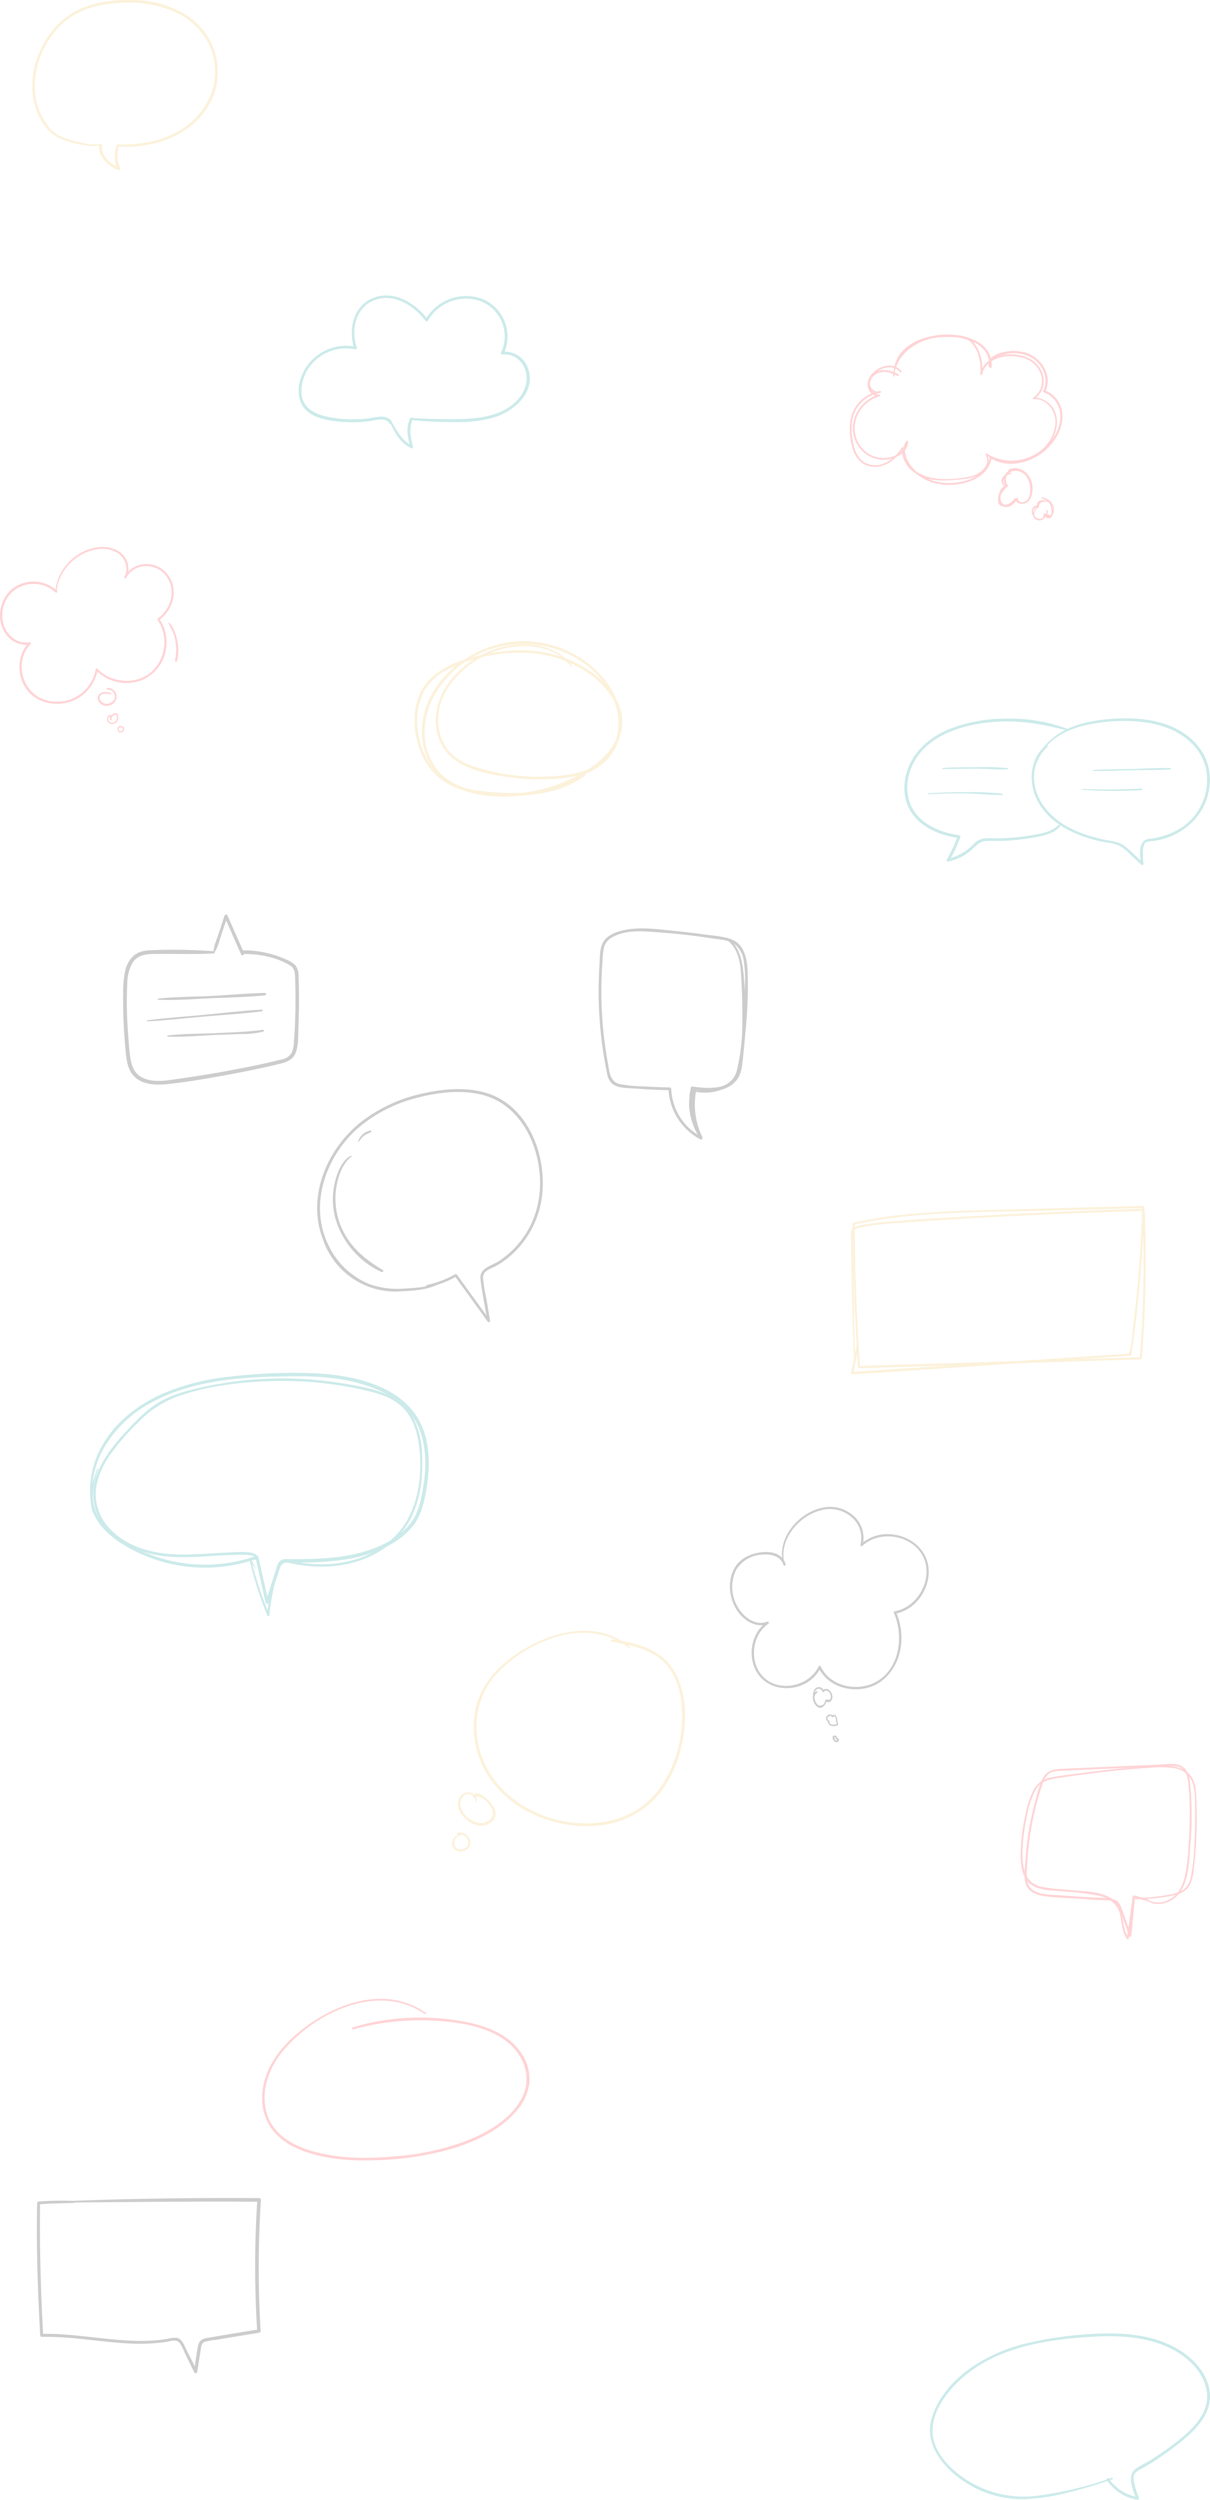 <svg xmlns="http://www.w3.org/2000/svg" width="359.727" height="742.848" viewBox="0 0 359.727 742.848">
  <g id="bg-conversation" transform="translate(-42.277 -40)" opacity="0.2">
    <g id="Group_20" data-name="Group 20" transform="translate(120.214 633.976)">
      <g id="Group_19" data-name="Group 19">
        <g id="Group_18" data-name="Group 18">
          <path id="Path_16" data-name="Path 16" d="M508.183,995.806c-12.63-8.868-28.978-2.2-39.275,7.069-5.144,4.63-9.28,10.776-9.377,17.911a15.837,15.837,0,0,0,2.634,9.23,18.428,18.428,0,0,0,7.823,6.1c7.155,3.177,15.4,3.754,23.127,3.487a89.659,89.659,0,0,0,23.293-3.563c6.82-2.107,13.94-5.475,18.651-11.005a15.7,15.7,0,0,0,3.907-8.338,13.569,13.569,0,0,0-2.576-9.2c-4.307-6.128-11.872-8.346-18.921-9.437a71.1,71.1,0,0,0-24.789.5c-2.082.418-4.137.95-6.172,1.557a.309.309,0,0,0,.164.6,74.367,74.367,0,0,1,23.09-2.637c7.231.337,15.407,1.375,21.535,5.546,5.88,4,8.866,11.317,5.258,17.856-3.328,6.033-10.017,9.865-16.222,12.331a75.077,75.077,0,0,1-20.7,4.573c-7.74.734-15.668.833-23.275-.979-6.549-1.561-13.4-4.822-15.452-11.783-2-6.793.777-13.813,5.222-18.973,9.672-11.226,28.178-19.92,41.821-10.452.242.168.469-.227.23-.394Z" transform="translate(-459.529 -991.637)" fill="#ff222d"/>
        </g>
      </g>
    </g>
    <g id="Group_27" data-name="Group 27" transform="translate(176.698 524.605)">
      <g id="Group_22" data-name="Group 22" transform="translate(6.406)">
        <g id="Group_21" data-name="Group 21">
          <path id="Path_17" data-name="Path 17" d="M480.155,734.213c-10.836-9.021-26.393-3.749-36.251,4.055-5.05,4-8.822,9.295-9.833,15.749a26.941,26.941,0,0,0,3.548,17.828c6.4,10.639,19.532,16.324,31.681,15.609a27.216,27.216,0,0,0,17.125-6.861c4.992-4.67,8.015-11.317,9.34-17.945,1.388-6.945,1.284-15.119-2.481-21.354-3.882-6.429-11.292-8.27-18.254-9.253-.433-.061-.634.585-.186.673,5.888,1.143,12.288,2.167,16.365,7.037s4.861,11.835,4.417,17.936a36.54,36.54,0,0,1-6.481,18.561,24.835,24.835,0,0,1-15.248,9.774c-11.591,2.452-24.827-1.7-32.687-10.62-8.184-9.29-9.2-23.716-.65-33.1a40.266,40.266,0,0,1,18.369-11.175c7.109-1.991,14.989-1.277,20.92,3.394.215.169.523-.126.306-.307Z" transform="translate(-433.767 -729.474)" fill="#efbb45"/>
        </g>
      </g>
      <g id="Group_24" data-name="Group 24" transform="translate(1.713 47.989)">
        <g id="Group_23" data-name="Group 23">
          <path id="Path_18" data-name="Path 18" d="M421.869,909.763c.476-1.251-.625-2.495-1.8-2.817a2.827,2.827,0,0,0-3.165,1.586c-1.808,3.355,1.843,7.07,4.835,8.033,3.092,1,7.035-1.39,5.556-4.933-.575-1.379-5.229-6.523-6.424-3.49-.091.23.219.448.415.319,1.819-1.193,4.335,1.617,5.126,3.128,1.453,2.777-1.42,4.931-4.034,4.344-2.215-.5-4.69-2.571-5.166-4.856a3.23,3.23,0,0,1,1.268-3.394,2.088,2.088,0,0,1,3.118,2.042c0,.167.222.178.275.037Z" transform="translate(-416.42 -906.859)" fill="#efbb45"/>
        </g>
      </g>
      <g id="Group_26" data-name="Group 26" transform="translate(0 59.935)">
        <g id="Group_25" data-name="Group 25">
          <path id="Path_19" data-name="Path 19" d="M412.8,951.548a2.7,2.7,0,0,0-2.711,2.828A2.43,2.43,0,0,0,413,956.638a2.741,2.741,0,0,0,2.508-2.874,3.165,3.165,0,0,0-3.807-2.658.286.286,0,0,0,.152.551,2.6,2.6,0,0,1,3.075,2.186,2.189,2.189,0,0,1-2.115,2.219c-2.956.3-2.689-4.188-.018-4.182a.167.167,0,0,0,0-.333Z" transform="translate(-410.087 -951.015)" fill="#efbb45"/>
        </g>
      </g>
    </g>
    <g id="Group_30" data-name="Group 30" transform="translate(318.756 733.409)">
      <g id="Group_29" data-name="Group 29">
        <g id="Group_28" data-name="Group 28">
          <path id="Path_20" data-name="Path 20" d="M905.813,1021.334a106,106,0,0,1-22.465,5.389,31.672,31.672,0,0,1-19.719-4.087c-5.409-3.222-11.52-8.971-11.158-15.823.337-6.367,5.256-12.3,10-16.126,10.626-8.572,25.343-10.64,38.571-11.293,6.4-.317,12.991,0,19.076,2.194,5.961,2.148,11.972,6.476,13.626,12.92,2.054,8-5.4,13.742-11.05,17.913q-2.4,1.771-4.923,3.366c-1.623,1.026-3.444,1.85-5,2.959-2.671,1.9-.709,6.607.348,8.952l.465-.6a12.722,12.722,0,0,1-8.644-5.478c-.277-.41-.944-.027-.668.39a13.394,13.394,0,0,0,9.093,5.881.418.418,0,0,0,.465-.605,18.014,18.014,0,0,1-1.107-3.181c-.235-.977-.762-2.623-.358-3.588.426-1.017,1.529-1.47,2.413-1.972q1.513-.859,2.99-1.78a84.6,84.6,0,0,0,8.953-6.447c4.651-3.829,9.244-8.721,8.026-15.244-1.183-6.336-6.655-10.985-12.285-13.464-6.008-2.645-12.677-3.285-19.177-3.128a110.364,110.364,0,0,0-21.21,2.545,49.286,49.286,0,0,0-19.1,8.271c-4.82,3.631-9.232,8.722-10.841,14.659-1.811,6.683,2.267,12.611,7.245,16.691a31.357,31.357,0,0,0,20.538,7.072,61.074,61.074,0,0,0,12.858-2,134.1,134.1,0,0,0,13.16-3.927c.282-.1.163-.549-.125-.452Z" transform="translate(-851.698 -978.456)" fill="#009497"/>
        </g>
      </g>
    </g>
    <g id="Group_43" data-name="Group 43" transform="translate(311.144 253.46)">
      <g id="Group_32" data-name="Group 32" transform="translate(37.834)">
        <g id="Group_31" data-name="Group 31">
          <path id="Path_21" data-name="Path 21" d="M966.577,344.385c3.529-4.975,9.36-7.253,15.187-8.228,6.6-1.1,13.962-1.219,20.4.733,6.18,1.874,11.8,6.337,13.112,12.925a17,17,0,0,1-7.3,17.246,22.562,22.562,0,0,1-9.8,3.365c-3.238.482-2.583,5.025-2.268,7.4l.65-.269c-1.85-1.685-3.623-3.571-5.612-5.09-1.677-1.281-3.906-1.387-5.906-1.821-4.713-1.024-9.444-2.528-13.387-5.388-3.549-2.574-6.519-6.316-7.309-10.714a12.315,12.315,0,0,1,3.737-11.441c.336-.295-.151-.768-.487-.487-4.971,4.151-5.257,11.571-2.2,16.937,3.689,6.483,10.834,9.74,17.79,11.433,2.2.536,5.063.588,6.993,1.832a23.592,23.592,0,0,1,2.917,2.576q1.469,1.347,2.93,2.7c.216.2.694.081.65-.269a20.555,20.555,0,0,1-.175-2.9,6.427,6.427,0,0,1,.436-3.046c.571-.919,2.049-.745,2.984-.886a20.491,20.491,0,0,0,10.46-4.845,17.669,17.669,0,0,0,5.709-16.56c-1.248-6.32-6.359-10.84-12.2-13.007-6.471-2.4-13.99-2.336-20.749-1.392-6.475.9-13.091,3.386-16.9,8.99-.146.216.2.411.347.2Z" transform="translate(-963.406 -334.585)" fill="#009497"/>
        </g>
      </g>
      <g id="Group_34" data-name="Group 34" transform="translate(0 0.103)">
        <g id="Group_33" data-name="Group 33">
          <path id="Path_22" data-name="Path 22" d="M871.91,337.943a48.677,48.677,0,0,0-18.934-2.955,44.321,44.321,0,0,0-16.945,3.454c-4.838,2.168-9.048,5.736-11.136,10.694-1.855,4.4-1.937,9.667.787,13.74,3.1,4.629,8.695,6.813,14.014,7.551l-.3-.522a40.781,40.781,0,0,1-3.23,6.909.417.417,0,0,0,.465.605,15.126,15.126,0,0,0,7.061-3.612c1.336-1.227,2.267-2.394,4.223-2.484,1.695-.078,3.4.022,5.1-.052a69.5,69.5,0,0,0,9.819-1.135c2.526-.476,5.172-1.086,6.959-3.072.29-.322-.172-.792-.478-.478-2.071,2.123-5.193,2.562-7.99,3.032a67.364,67.364,0,0,1-10.426.927,25.42,25.42,0,0,0-3.947.059,5.22,5.22,0,0,0-2.791,1.61,15.472,15.472,0,0,1-7.747,4.41l.465.605a42.755,42.755,0,0,0,3.337-7.1.426.426,0,0,0-.3-.522c-4.6-.661-9.347-2.318-12.5-5.891-3.391-3.846-3.713-9.232-1.9-13.877,4.028-10.347,16.448-13.546,26.448-14,6.8-.308,13.262.886,19.8,2.6a.26.26,0,0,0,.138-.5Z" transform="translate(-823.56 -334.967)" fill="#009497"/>
        </g>
      </g>
      <g id="Group_36" data-name="Group 36" transform="translate(11.275 14.505)">
        <g id="Group_35" data-name="Group 35">
          <path id="Path_23" data-name="Path 23" d="M865.394,388.77c3.2.016,6.407-.118,9.612-.1,3.183.014,6.437.338,9.611.151.175-.01.241-.3.044-.328a70.791,70.791,0,0,0-9.388-.26c-3.285,0-6.6-.027-9.879.215a.163.163,0,0,0,0,.326Z" transform="translate(-865.237 -388.201)" fill="#009497"/>
        </g>
      </g>
      <g id="Group_38" data-name="Group 38" transform="translate(7.021 21.931)">
        <g id="Group_37" data-name="Group 37">
          <path id="Path_24" data-name="Path 24" d="M849.651,416.286q5.484-.3,10.978-.235c3.663.05,7.316.422,10.972.478.219,0,.282-.363.053-.394a81.966,81.966,0,0,0-10.757-.485c-3.752-.02-7.5.1-11.247.345-.186.012-.188.3,0,.292Z" transform="translate(-849.511 -415.648)" fill="#009497"/>
        </g>
      </g>
      <g id="Group_40" data-name="Group 40" transform="translate(55.935 14.761)">
        <g id="Group_39" data-name="Group 39">
          <path id="Path_25" data-name="Path 25" d="M1030.449,390.016c3.826.082,7.678-.129,11.5-.2s7.687,0,11.5-.249a.2.2,0,0,0,0-.4c-3.825-.074-7.68.17-11.5.267s-7.686.06-11.5.313a.138.138,0,0,0,0,.275Z" transform="translate(-1030.317 -389.147)" fill="#009497"/>
        </g>
      </g>
      <g id="Group_42" data-name="Group 42" transform="translate(52.858 20.868)">
        <g id="Group_41" data-name="Group 41">
          <path id="Path_26" data-name="Path 26" d="M1019.072,412.093a139.736,139.736,0,0,0,17.471.1c.3-.019.3-.484,0-.469-5.827.288-11.641.383-17.471.1-.175-.008-.173.26,0,.271Z" transform="translate(-1018.941 -411.721)" fill="#009497"/>
        </g>
      </g>
    </g>
    <g id="Group_46" data-name="Group 46" transform="translate(53.245 693.172)">
      <g id="Group_45" data-name="Group 45" transform="translate(0)">
        <g id="Group_44" data-name="Group 44">
          <path id="Path_27" data-name="Path 27" d="M122.867,953.03c18.777-.1,37.55-.381,56.328-.213l-.54-.54a303.788,303.788,0,0,0-.038,38.958l.377-.5c-5.055.839-10.112,1.671-15.164,2.529-1.619.275-2.492.8-2.821,2.474-.483,2.451-.766,4.963-1.143,7.432l.869-.114q-1.625-3.257-3.27-6.5c-.618-1.229-1.171-2.984-2.705-3.295a7.22,7.22,0,0,0-2.617.256c-1.205.21-2.42.361-3.639.464a56.975,56.975,0,0,1-6.792.133c-9.083-.319-18.046-2.228-27.157-2.049l.447.447c-.734-13.107-1.1-26.213-.937-39.341l-.425.425c3.521-.333,7.049-.281,10.577-.452a.3.3,0,0,0,0-.6,93.8,93.8,0,0,0-10.577.2.435.435,0,0,0-.425.425c-.291,13.12.16,26.242.893,39.341a.454.454,0,0,0,.447.447c8.431-.165,16.742,1.437,25.136,1.922a56.045,56.045,0,0,0,11.926-.43c1.37-.215,2.954-.926,4.03.417a13.987,13.987,0,0,1,1.3,2.592q1.482,3.041,2.968,6.08a.48.48,0,0,0,.869-.114q.493-3.106.984-6.212c.168-1.071.154-2.389,1.355-2.807a19.151,19.151,0,0,1,3.1-.539q6.522-1.076,13.045-2.139a.514.514,0,0,0,.377-.5,311.2,311.2,0,0,1,.09-38.958.547.547,0,0,0-.541-.54q-28.174-.2-56.328.838a.228.228,0,0,0,0,.456Z" transform="translate(-113.126 -951.703)"/>
        </g>
      </g>
    </g>
    <g id="Group_55" data-name="Group 55" transform="translate(259.277 487.803)">
      <g id="Group_48" data-name="Group 48">
        <g id="Group_47" data-name="Group 47">
          <path id="Path_28" data-name="Path 28" d="M725.338,778.922c-2-6.991,3.911-14.2,10.442-16.014a9.887,9.887,0,0,1,9.259,1.8,8.171,8.171,0,0,1,2.8,8.385.337.337,0,0,0,.559.325c5.122-4.763,14.567-3.346,17.919,2.873,3.493,6.48-1.211,15.317-8.3,16.564-.245.043-.289.327-.208.512,2.917,6.7,1.782,16.184-4.947,20.235-5.533,3.33-14.008,1.767-16.82-4.392a.361.361,0,0,0-.62,0c-2.685,5.661-11.006,7.771-15.895,3.637-4.867-4.115-4.255-12.7.911-16.284.3-.211.128-.8-.272-.645-3.861,1.469-7.617-1.789-9.189-5.1a11.518,11.518,0,0,1-.042-10.343,9.507,9.507,0,0,1,7.354-4.45c2.53-.3,5.774.2,6.634,2.988.133.43.809.247.677-.187-1.516-4.955-8.667-3.976-12.114-1.938-5.482,3.241-5.518,11.155-2.151,15.946,1.977,2.814,5.535,5.089,9.02,3.763l-.272-.645c-4.316,2.991-5.7,9.041-3.661,13.8,2.172,5.061,7.915,6.973,12.989,5.387a10.786,10.786,0,0,0,6.633-5.564h-.62c2.3,5.041,8.245,7.152,13.476,6.235,6.112-1.072,10.088-6.431,10.95-12.354a19.151,19.151,0,0,0-1.438-10.438l-.208.512c5.937-1.058,10.184-7.047,9.931-12.964-.258-6.031-5.444-10.172-11.213-10.609a11.833,11.833,0,0,0-9,2.992l.56.325a8.735,8.735,0,0,0-2.692-8.794,10.375,10.375,0,0,0-9.375-2.385c-7.168,1.518-13.785,9.423-11.428,16.931a.182.182,0,0,0,.351-.1Z" transform="translate(-709.042 -761.826)"/>
        </g>
      </g>
      <g id="Group_50" data-name="Group 50" transform="translate(24.652 53.536)">
        <g id="Group_49" data-name="Group 49">
          <path id="Path_29" data-name="Path 29" d="M800.52,961.982a2.681,2.681,0,0,1,.449-1.22,1.1,1.1,0,0,1,2.021.282.242.242,0,0,0,.4.106c.69-.828,1.635-.159,1.941.613a1.853,1.853,0,0,1,.171.8q.129,1.072-1.239.912a.237.237,0,0,0-.394.1,3.806,3.806,0,0,1-.388,1.086,1.324,1.324,0,0,1-1.994.2c-.776-.854-1.334-2.755-.056-3.427.287-.15.033-.584-.254-.434-1.661.87-1.05,3.406.17,4.435,1.474,1.244,2.607-.415,2.976-1.737l-.394.1a1.049,1.049,0,0,0,1.417.23,1.78,1.78,0,0,0,.585-1.841c-.208-1.313-1.739-2.738-2.881-1.39l.4.106a1.568,1.568,0,0,0-1.894-1.143c-.934.273-1.261,1.306-1.366,2.165-.023.185.3.229.328.044Z" transform="translate(-800.163 -959.715)"/>
        </g>
      </g>
      <g id="Group_52" data-name="Group 52" transform="translate(28.558 61.628)">
        <g id="Group_51" data-name="Group 51">
          <path id="Path_30" data-name="Path 30" d="M815.663,990.275l.446-.4H815.9a1.044,1.044,0,0,1,.4.548.2.2,0,0,0,.39-.053q.619-.277.716.173a1.215,1.215,0,0,1,.1.324c.043.179.062.365.09.546.07.449.139.9.224,1.344l.137-.242c-.755.252-2.426.5-2.308-.785a.206.206,0,0,0-.105-.183.752.752,0,0,1,.3-1.45.192.192,0,0,0,0-.385,1.2,1.2,0,0,0-1.158.708c-.249.6.1.93.422,1.368a4.823,4.823,0,0,1,.229.595,1.408,1.408,0,0,0,.535.551,2.741,2.741,0,0,0,2.187-.04.2.2,0,0,0,.137-.242c-.1-.626-.2-1.266-.345-1.882a1.377,1.377,0,0,0-.486-.881.679.679,0,0,0-1.073.479l.37-.1a1.558,1.558,0,0,0-.584-.628.15.15,0,0,0-.179.023q-.207.214-.416.427a.127.127,0,0,0,.179.179Z" transform="translate(-814.602 -989.626)"/>
        </g>
      </g>
      <g id="Group_54" data-name="Group 54" transform="translate(30.521 67.919)">
        <g id="Group_53" data-name="Group 53">
          <path id="Path_31" data-name="Path 31" d="M822.495,1013.292c-.018-.062.05-.03.094.018a.519.519,0,0,1,.067.162,1.515,1.515,0,0,0,.161.367.832.832,0,0,0,.282.24c.131.077.228.135.08.257-.514.424-.908-.923-.764-.953a.222.222,0,0,0,.052-.4c-.287-.144-.527.041-.591.333a1.348,1.348,0,0,0,.2.886c.294.573,1,1.023,1.524.42a.581.581,0,0,0,.028-.774c-.108-.122-.265-.162-.384-.264-.147-.126-.176-.337-.286-.492a.467.467,0,0,0-.646-.137c-.178.112-.286.4-.043.508a.152.152,0,0,0,.221-.169Z" transform="translate(-821.859 -1012.879)"/>
        </g>
      </g>
    </g>
    <g id="Group_62" data-name="Group 62" transform="translate(220.248 315.895)">
      <g id="Group_57" data-name="Group 57">
        <g id="Group_56" data-name="Group 56">
          <path id="Path_32" data-name="Path 32" d="M302.952,294.778a24.678,24.678,0,0,0,2.575,14.605l.535-.535a16.959,16.959,0,0,1-9.074-14.347.413.413,0,0,0-.406-.406q-3.774-.072-7.542-.311a41.287,41.287,0,0,1-7.471-.732c-2.892-.747-2.981-3.838-3.436-6.329q-.722-3.95-1.173-7.942a119,119,0,0,1-.732-14.94q.052-3.807.348-7.605A20.851,20.851,0,0,1,277,252.5a4.9,4.9,0,0,1,2.578-3.1c4.233-2.35,9.555-1.7,14.182-1.36q7.687.564,15.311,1.747c2.215.344,5.031.43,6.885,1.818a7.782,7.782,0,0,1,2.611,5.033,37.642,37.642,0,0,1,.356,6.719c0,2.592-.091,5.184-.238,7.771-.163,2.859-.4,5.713-.657,8.564a81.244,81.244,0,0,1-.922,8.643c-1.33,6.564-8.594,6.257-13.776,5.491a.439.439,0,0,0-.53.3l-.413,2.309c-.1.546.739.779.836.23l.408-2.31-.53.3c4.386.638,9.751,1.233,13.063-2.429,1.539-1.7,1.851-3.926,2.077-6.123.3-2.937.589-5.877.84-8.82a134.249,134.249,0,0,0,.613-17.963c-.175-3.553-1.023-7.786-4.748-9.212-2.547-.975-5.574-1.129-8.257-1.506q-4.224-.593-8.471-1c-5.157-.5-10.89-1.4-15.988-.092-1.984.507-4.272,1.447-5.4,3.265-1.206,1.951-1.039,4.832-1.182,7.033a119.443,119.443,0,0,0,.183,17.838q.405,4.764,1.187,9.486c.257,1.554.534,3.107.865,4.647a5.416,5.416,0,0,0,1.489,3.146c1.754,1.518,4.919,1.318,7.068,1.491q5.06.407,10.137.491l-.406-.406a17.713,17.713,0,0,0,9.491,15.022.394.394,0,0,0,.535-.535,28.007,28.007,0,0,1-2.911-14.165c.009-.191-.312-.241-.339-.046Z" transform="translate(-275.405 -246.836)"/>
        </g>
      </g>
      <g id="Group_59" data-name="Group 59" transform="translate(26.885 47.102)">
        <g id="Group_58" data-name="Group 58">
          <path id="Path_33" data-name="Path 33" d="M375.434,421.768c-1.617,4.691-.035,10.388,2.519,14.427a.434.434,0,0,0,.748-.437,21.882,21.882,0,0,1-1.681-14.317.411.411,0,0,0-.747-.315,4.645,4.645,0,0,0-.965,3.314.393.393,0,0,0,.768.1,5.8,5.8,0,0,0,.328-1.377c.053-.426-.7-.532-.756-.1-.11.775-.227,1.549-.318,2.327-.047.4.643.5.714.1.13-.737.234-1.479.346-2.219l-.756-.1a3.635,3.635,0,0,1-.312,1.169l.768.1a3.879,3.879,0,0,1,.825-2.819l-.683-.4a22.5,22.5,0,0,0,1.72,14.971l.748-.437a19.941,19.941,0,0,1-2.716-6.713,31.82,31.82,0,0,1-.3-7.242.13.13,0,0,0-.253-.034Z" transform="translate(-374.779 -420.941)"/>
        </g>
      </g>
      <g id="Group_61" data-name="Group 61" transform="translate(28.487 2.749)">
        <g id="Group_60" data-name="Group 60">
          <path id="Path_34" data-name="Path 34" d="M380.879,302.761a14.472,14.472,0,0,0,10.533-1.877c3.131-2.119,3.379-6.453,3.822-9.886a89.662,89.662,0,0,0,.557-13.434,87.941,87.941,0,0,0-.731-11.866c-.529-3.325-1.578-6.6-4.424-8.637-.371-.266-.736.355-.359.615,3.33,2.3,4.045,6.455,4.277,10.219.288,4.676.444,9.4.379,14.082a59.492,59.492,0,0,1-1.673,14.661c-1.358,5.017-7.874,6-12.316,5.643a.246.246,0,0,0-.065.481Z" transform="translate(-380.704 -256.996)"/>
        </g>
      </g>
    </g>
    <g id="Group_67" data-name="Group 67" transform="translate(51.875 40)">
      <g id="Group_64" data-name="Group 64">
        <g id="Group_63" data-name="Group 63">
          <path id="Path_35" data-name="Path 35" d="M98.779,82.869a15.416,15.416,0,0,1-4.928-.323,33.375,33.375,0,0,1-5.525-1.468A9.989,9.989,0,0,1,84.238,78.7a19.154,19.154,0,0,1-3.894-6.472c-3.431-9.608,1.375-21.828,9.822-27.3,4.421-2.864,9.769-3.892,14.96-4.092a34.129,34.129,0,0,1,15.755,2.7,20.562,20.562,0,0,1,10.274,9.956,19.135,19.135,0,0,1,.663,14.025,22.189,22.189,0,0,1-10.136,11.625c-5.385,3.06-11.581,3.924-17.692,3.8-.375-.007-.367.552,0,.578,10.478.732,22.041-3.152,27.3-12.834a19.753,19.753,0,0,0,1.73-14.3,20.162,20.162,0,0,0-8.558-11.784,30.275,30.275,0,0,0-15.554-4.566c-5.535-.229-11.361.387-16.433,2.737-9.453,4.38-15.429,16.132-13.686,26.37.8,4.715,3.427,10.063,8.017,12.042a28.722,28.722,0,0,0,6.459,1.843,16.093,16.093,0,0,0,5.621.229c.264-.049.148-.436-.11-.4Z" transform="translate(-78.49 -40)" fill="#efbb45"/>
        </g>
      </g>
      <g id="Group_66" data-name="Group 66" transform="translate(19.88 42.71)">
        <g id="Group_65" data-name="Group 65">
          <path id="Path_36" data-name="Path 36" d="M157.287,198.2a8.863,8.863,0,0,0,.245,7.338l.463-.6c-2.58-.855-5.638-3.581-5.192-6.594.069-.469-.624-.688-.73-.2-.746,3.417,2.791,6.62,5.7,7.586a.414.414,0,0,0,.463-.6c-1.138-2.206-.844-4.445-.49-6.8a.24.24,0,0,0-.462-.127Z" transform="translate(-151.972 -197.871)" fill="#efbb45"/>
        </g>
      </g>
    </g>
    <g id="Group_72" data-name="Group 72" transform="translate(131.065 127.805)">
      <g id="Group_69" data-name="Group 69" transform="translate(26.924 36.232)">
        <g id="Group_68" data-name="Group 68">
          <path id="Path_37" data-name="Path 37" d="M426.279,200.019c1.323,3.258,3.193,6.588,6.46,8.206a.408.408,0,0,0,.591-.454c-.732-2.8-1.241-5.383-.073-8.14a.366.366,0,0,0-.631-.369c-1.642,2.6-.792,5.977-.072,8.723l.591-.454c-3.251-1.557-4.733-4.724-6.452-7.686-.124-.214-.513-.07-.414.174Z" transform="translate(-426.263 -199.081)" fill="#009497"/>
        </g>
      </g>
      <g id="Group_71" data-name="Group 71" transform="translate(0)">
        <g id="Group_70" data-name="Group 70">
          <path id="Path_38" data-name="Path 38" d="M360.109,102.151a125.933,125.933,0,0,0,13.166.629,39.264,39.264,0,0,0,11.666-1.418c5.957-1.88,12.406-7.533,10.021-14.482a7.358,7.358,0,0,0-7.649-5.011l.363.633a12.034,12.034,0,0,0-6.451-16.359,13.894,13.894,0,0,0-16.753,6.148h.68c-3.858-5.076-10.525-9.121-16.922-6.1-5.4,2.552-6.743,9.454-4.944,14.693l.489-.489a14.247,14.247,0,0,0-16.628,10.087c-.867,3.226-.457,7.014,2.3,9.213,2.88,2.3,7.194,2.784,10.739,3.044a36.878,36.878,0,0,0,7.7-.254c1.7-.232,4.736-1.221,5.84.666a.415.415,0,0,0,.717-.419c-1.4-2.515-5.013-1.3-7.233-1.029a36.1,36.1,0,0,1-12.3-.6c-3.778-.852-7.056-2.75-7.345-6.984a12.6,12.6,0,0,1,3.911-9.472,13.445,13.445,0,0,1,12.082-3.483c.275.055.595-.182.489-.489-1.664-4.794-.642-11.115,4.215-13.654,6.026-3.15,12.549.859,16.2,5.668a.4.4,0,0,0,.68,0,13.11,13.11,0,0,1,15.114-6.042,11.222,11.222,0,0,1,6.684,15.431c-.122.252.017.676.363.633,4.483-.554,7.623,3.652,7.168,7.846s-3.706,7.306-7.364,9.012c-3.97,1.851-8.437,2.223-12.759,2.317-4.75.1-9.509-.057-14.249-.366-.409-.027-.4.591,0,.631Z" transform="translate(-326.741 -65.154)" fill="#009497"/>
        </g>
      </g>
    </g>
    <g id="Group_79" data-name="Group 79" transform="translate(136.565 363.649)">
      <g id="Group_74" data-name="Group 74" transform="translate(0 0)">
        <g id="Group_73" data-name="Group 73">
          <path id="Path_39" data-name="Path 39" d="M659.164,106.778c-3.118,1.886-7.193,2.076-10.748,2.274a25.038,25.038,0,0,1-10.487-1.344,23.273,23.273,0,0,1-12.193-11.75c-5.715-11.9-.708-26.107,8.775-34.487A43.009,43.009,0,0,1,652.051,52.4c6.217-1.644,13.14-2.5,19.457-.924,13.693,3.422,19.481,20.493,16.434,33.1a26.986,26.986,0,0,1-11.491,16.345c-2.268,1.441-5.827,2.046-5.428,5.379.5,4.162,1.372,8.32,2.077,12.453l.728-.307q-4.917-6.743-9.8-13.511a.389.389,0,0,0-.518-.136,30.966,30.966,0,0,1-8.4,3.206c-.472.106-.272.831.2.726a31.677,31.677,0,0,0,8.58-3.278l-.518-.136q4.889,6.761,9.766,13.531a.4.4,0,0,0,.728-.307c-.338-2.073-.686-4.144-1.032-6.216a46.5,46.5,0,0,1-1.052-6.464c-.042-2.14,2.181-2.6,3.7-3.427a25.2,25.2,0,0,0,3.723-2.5,28.115,28.115,0,0,0,9.582-15.36c2.9-12.357-2.406-29.1-15.387-33.44-6.332-2.116-13.457-1.444-19.855.022a45.343,45.343,0,0,0-18.1,8.441c-10.029,7.96-16.043,22.039-11.375,34.526a22.779,22.779,0,0,0,23.834,15.724c3.826-.189,8.223-.482,11.511-2.633.271-.178.026-.608-.256-.438Z" transform="translate(-622.467 -49.79)"/>
        </g>
      </g>
      <g id="Group_76" data-name="Group 76" transform="translate(4.668 19.803)">
        <g id="Group_75" data-name="Group 75">
          <path id="Path_40" data-name="Path 40" d="M645.089,123.006c-2.928,1.388-4.363,5.788-4.953,8.714a21.686,21.686,0,0,0,.516,10.505,25.374,25.374,0,0,0,13.512,15.3c.425.189.8-.4.373-.639-5.716-3.278-10.6-7.664-12.836-14.053a21.585,21.585,0,0,1-1.047-9.738c.427-3.414,1.723-7.683,4.586-9.832a.15.15,0,0,0-.151-.259Z" transform="translate(-639.72 -122.988)"/>
        </g>
      </g>
      <g id="Group_78" data-name="Group 78" transform="translate(12.176 12.296)">
        <g id="Group_77" data-name="Group 77">
          <path id="Path_41" data-name="Path 41" d="M667.676,98.591a10.512,10.512,0,0,1,1.458-1.743,13.587,13.587,0,0,1,2.142-1.116.266.266,0,0,0-.133-.492,4.8,4.8,0,0,0-3.668,3.234c-.023.107.12.218.2.117Z" transform="translate(-667.472 -95.24)"/>
        </g>
      </g>
    </g>
    <g id="Group_91" data-name="Group 91" transform="translate(165.513 230.529)">
      <g id="Group_90" data-name="Group 90" transform="translate(0 0)">
        <g id="Group_89" data-name="Group 89">
          <path id="Path_63" data-name="Path 63" d="M544.5,307.917c-4.112-5.741-11.906-7.131-18.5-6.035a28.725,28.725,0,0,0-17.957,10.864c-3.956,5.288-5.439,12.426-2.346,18.5,3.494,6.864,12.306,8.619,19.237,9.687a63.988,63.988,0,0,0,12.665.688,38.913,38.913,0,0,0,11.6-1.9,15.421,15.421,0,0,0,9.94-15.251c-.2-7.047-4.63-13.343-10.1-17.472a31.736,31.736,0,0,0-20.706-6.32c-13.938.794-28.567,12.243-28.406,27.112a17.889,17.889,0,0,0,10.137,16.272c6.77,3.126,15.1,3.257,22.33,2.03,7.293-1.238,14.731-4.185,20.419-9,5.2-4.4,8.512-10.865,5.66-17.567-2.791-6.56-9.25-11.283-15.732-13.773-7.523-2.89-15.813-2.956-23.632-1.327-6.758,1.408-14.915,3.823-18.806,10.037-3.64,5.813-3.11,13.869-.369,19.927a19.117,19.117,0,0,0,6.06,7.626,23.439,23.439,0,0,0,10.7,3.792c7.222,1.009,14.935,1.208,22.035-.665a28.224,28.224,0,0,0,9.6-4.506c.37-.272.015-.9-.365-.625-5.686,4.1-12.634,5.557-19.537,5.719a76.353,76.353,0,0,1-9.778-.444c-3.738-.393-7.573-1.1-10.863-3.009-5.716-3.321-8.765-9.941-9.194-16.358a18.923,18.923,0,0,1,2.025-10.512,16.882,16.882,0,0,1,7.39-6.565,48.094,48.094,0,0,1,22.032-4.748,34.871,34.871,0,0,1,19.607,6.2c5.493,3.94,10.82,10.647,8.674,17.8-1.961,6.534-8.485,10.854-14.334,13.589a46.053,46.053,0,0,1-20.894,4.28c-6.908-.223-14.773-1.786-19.063-7.743-4.086-5.673-4.167-13.165-1.416-19.418a29.553,29.553,0,0,1,14.321-14.418c12.532-6.011,28.692-2.6,37.141,8.664,4,5.335,5.737,12.439,2.849,18.7-3.314,7.184-11.159,8.6-18.315,9.044a61.95,61.95,0,0,1-22.615-2.712c-3.449-1.1-6.776-2.768-8.847-5.856a14.965,14.965,0,0,1-2.379-8.869c.264-6.886,5.009-12.805,10.537-16.5,5.865-3.915,13.386-5.867,20.334-4.107a15.011,15.011,0,0,1,8.542,5.353c.14.187.458.009.319-.186Z" transform="translate(-497.729 -300.627)" fill="#efbb45"/>
        </g>
      </g>
    </g>
    <g id="Group_96" data-name="Group 96" transform="translate(345.696 564.164)">
      <g id="Group_93" data-name="Group 93" transform="translate(1.16)">
        <g id="Group_92" data-name="Group 92">
          <path id="Path_64" data-name="Path 64" d="M991.372,788.448c2.721,2.709,7.3,1.628,9.687-1.007,3.414-3.761,3.42-9.684,3.768-14.445a103.875,103.875,0,0,0,0-18.744c-.19-1.738-.559-3.739-2.028-4.879-1.929-1.5-4.937-.886-7.172-.789l-19.426.848c-3.237.141-6.476.266-9.713.424-2.141.1-4.094.465-5.263,2.442-1.323,2.239-1.9,5.1-2.568,7.585a87.505,87.505,0,0,0-1.912,8.989q-.685,4.328-.944,8.709c-.133,2.272-.671,5.318.565,7.388,1.131,1.895,3.463,2.5,5.5,2.769,3.185.414,6.442.483,9.646.7l5.383.367c1.706.117,4.658-.2,5.97.969,1.165,1.043,1.538,3.3,2.049,4.743l1.79,5.049a.32.32,0,0,0,.626-.085q.563-5.86,1.112-11.722l-.386.294,3.835,1.062a.3.3,0,0,0,.159-.578l-3.832-1.073a.309.309,0,0,0-.386.294q-.571,5.861-1.14,11.722l.626-.085q-1.362-3.847-2.725-7.694c-.6-1.685-1.189-2.906-3.1-3.2-2.647-.41-5.427-.392-8.1-.574l-8.613-.587c-2.212-.151-4.763-.162-6.673-1.453-2.37-1.6-1.867-4.808-1.757-7.289a86.846,86.846,0,0,1,2.358-16.583c.615-2.542,1.333-5.069,2.193-7.54a6.771,6.771,0,0,1,1.714-3.008c1.256-1.091,3.116-1.012,4.675-1.081l17-.76,8.634-.386,4.047-.181a14.14,14.14,0,0,1,4.2.1c2.838.752,3.064,4.092,3.253,6.508.212,2.706.293,5.421.277,8.135-.018,3.067-.162,6.133-.383,9.192a52.933,52.933,0,0,1-1.07,8.858c-.662,2.682-1.958,5.353-4.454,6.75-2.253,1.261-5.184,1.436-7.166-.409-.169-.157-.418.09-.253.253Z" transform="translate(-955.567 -748.379)" fill="#ff222d"/>
        </g>
      </g>
      <g id="Group_95" data-name="Group 95" transform="translate(0 0.523)">
        <g id="Group_94" data-name="Group 94">
          <path id="Path_65" data-name="Path 65" d="M984.789,789.979a54.41,54.41,0,0,0,9.45-.657c2.32-.372,5.111-.7,6.707-2.639,1.49-1.811,1.684-4.327,1.931-6.564q.534-4.841.7-9.713t-.028-9.738c-.1-2.48-.135-5.282-1.706-7.351-2.822-3.716-8.492-3.039-12.558-2.8-6.591.388-13.158,1.1-19.7,1.969-2.993.4-6.029.713-8.994,1.29a7.338,7.338,0,0,0-5.353,3.542A27.974,27.974,0,0,0,952.688,765a55.435,55.435,0,0,0-1.279,8.774c-.262,4.05-.541,9.847,3.535,12.233,2.6,1.521,6.236,1.373,9.138,1.675a93.811,93.811,0,0,1,10.133,1.2c3.107.673,5.73,2.2,6.579,5.441.664,2.536.508,5.289,2.124,7.491a.29.29,0,0,0,.535-.145q.835-6.241,1.662-12.482c.037-.277-.453-.346-.492-.067q-.868,6.236-1.734,12.473l.525-.069c-2.484-3.436-.87-8.43-4.483-11.284-3.344-2.642-8.49-2.506-12.507-2.924-2.876-.3-5.862-.4-8.7-.974a6.575,6.575,0,0,1-5.4-5.115,23.4,23.4,0,0,1-.379-7.207,53.511,53.511,0,0,1,1.194-8.639,28.224,28.224,0,0,1,2.543-7.808c1.488-2.6,4.051-3.192,6.808-3.6,5.981-.88,11.975-1.681,17.991-2.279,2.929-.291,5.863-.533,8.8-.709a31.654,31.654,0,0,1,7.6.077,6.7,6.7,0,0,1,5.58,4.518c.814,2.581.66,5.559.7,8.237q.072,4.87-.219,9.736a64.224,64.224,0,0,1-.991,9.588,6.365,6.365,0,0,1-2.256,4.019,11.145,11.145,0,0,1-4.549,1.526,56.226,56.226,0,0,1-10.359.973.155.155,0,0,0,0,.311Z" transform="translate(-951.278 -750.311)" fill="#ff222d"/>
        </g>
      </g>
    </g>
    <g id="Group_99" data-name="Group 99" transform="translate(295.216 398.36)">
      <g id="Group_98" data-name="Group 98">
        <g id="Group_97" data-name="Group 97">
          <path id="Path_66" data-name="Path 66" d="M832.461,571.595q-.278-12.138-.454-24.278-.047-2.968-.087-5.935a45.161,45.161,0,0,1-.071-5.936c.224-1.82,1.2-1.944,2.678-2.247.843-.173,1.692-.322,2.543-.451,2.1-.32,4.226-.511,6.347-.671,15.964-1.205,31.968-2.03,47.961-2.736q13.431-.593,26.87-.994l-.321-.321a364.056,364.056,0,0,1-.805,44.122l.309-.309q-32.7,1.053-65.4,2.043-9.189.285-18.377.578l.312.312q-.883-12.655-1.262-25.339-.2-6.339-.277-12.682-.019-1.484-.032-2.969c0-.532-.166-1.045.273-1.442a5.083,5.083,0,0,1,1.521-.326q3.044-.629,6.12-1.093c16.238-2.474,32.878-2.212,49.26-2.654,9.523-.257,19.046-.5,28.568-.781l-.3-.3c-.195,8.138-.7,16.272-1.458,24.377q-.571,6.079-1.346,12.138a41.355,41.355,0,0,1-.853,6.227c-.232.788-.1.719-.918.886a8.55,8.55,0,0,1-1.074.072l-3.759.251q-24.431,1.634-48.863,3.241c-9.307.615-18.617,1.2-27.922,1.862l.328.43,1.685-8.844c.072-.379-.506-.543-.582-.161l-1.758,8.824a.344.344,0,0,0,.328.43c21.484-1.343,42.957-2.891,64.435-4.32l18.257-1.215a.328.328,0,0,0,.31-.236,374.142,374.142,0,0,0,3.8-43.964.307.307,0,0,0-.3-.3c-11.5.284-23,.618-34.5.932-11.208.306-22.457.39-33.632,1.365a135.832,135.832,0,0,0-18.007,2.7.305.305,0,0,0-.222.291c.1,14.217.644,28.422,1.561,42.609a.317.317,0,0,0,.312.313q32.7-.978,65.4-2.059,9.188-.29,18.377-.568a.317.317,0,0,0,.309-.309,358.309,358.309,0,0,0,.83-44.122.326.326,0,0,0-.321-.321q-25.264.763-50.5,2.2c-8.369.477-16.748.936-25.1,1.609-1.747.141-3.492.312-5.228.56-1.023.146-2.042.318-3.054.529a5.375,5.375,0,0,0-2.455.84c-.88.768-.665,2.045-.65,3.087q.047,3.237.1,6.475.252,14.3.757,28.6a.172.172,0,0,0,.344,0Z" transform="translate(-831.222 -526.878)" fill="#efbb45"/>
        </g>
      </g>
    </g>
    <g id="Group_108" data-name="Group 108" transform="translate(294.918 139.407)">
      <g id="Group_101" data-name="Group 101" transform="translate(0.895)">
        <g id="Group_100" data-name="Group 100">
          <path id="Path_67" data-name="Path 67" d="M938.126,98.242c.631-6.976,7.234-11.011,13.661-11.644,5.791-.571,15.081,1.28,14.635,8.882l.63-.17c-1.657-2.452,3.714-3.641,5.17-3.806a11.316,11.316,0,0,1,6.329.992c3.579,1.795,5.735,6.315,3.9,10.081a.337.337,0,0,0,.2.486,7.48,7.48,0,0,1,4.878,7.343c-.063,3.488-2.058,6.792-4.564,9.109-4.2,3.887-10.892,5.729-15.983,2.476a.308.308,0,0,0-.458.263c-.779,6.451-9.229,8.4-14.574,7.555a14.316,14.316,0,0,1-7.277-3.277c-2.194-1.952-4.662-5.907-2.452-8.682l-.462-.191c-.146,3.43-4.175,5.035-7.139,4.887a8.532,8.532,0,0,1-7.241-4.692c-2.773-5.56.562-11.907,6.327-13.621a.283.283,0,0,0-.075-.552c-3.167,0-3.532-3.933-1.47-5.643s4.805-1.1,6.928.127a.3.3,0,0,0,.3-.509c-2.714-1.553-6.612-2-8.552,1-1.471,2.28-.065,5.587,2.8,5.585l-.075-.552c-6.493,1.94-10.032,9.589-6.035,15.457a9.094,9.094,0,0,0,8.29,3.893c2.932-.256,6.315-2.127,6.489-5.382a.273.273,0,0,0-.462-.191c-2.032,2.522-.6,5.988,1.227,8.195a14.1,14.1,0,0,0,8.377,4.617c5.807,1.056,14.8-1.043,15.689-8.025l-.458.263c5.652,3.616,13.207,1.264,17.535-3.366,2.45-2.622,4.329-6.267,3.883-9.948a8.013,8.013,0,0,0-5.266-6.777l.2.486c2.24-4.6-.793-9.887-5.36-11.5a13.172,13.172,0,0,0-8.412.066c-1.6.534-4.086,2.255-2.785,4.177a.341.341,0,0,0,.63-.171c.464-8-9.15-10.136-15.312-9.521-6.728.671-13.542,4.958-13.974,12.283-.012.2.3.2.314,0Z" transform="translate(-925.836 -85.86)" fill="#ff222d"/>
        </g>
      </g>
      <g id="Group_103" data-name="Group 103" transform="translate(0 0.186)">
        <g id="Group_102" data-name="Group 102">
          <path id="Path_68" data-name="Path 68" d="M935.924,98.488c-.411-7.063,6.756-10.711,12.805-11.248a40.012,40.012,0,0,1,4.748-.1c1.821.055,3.617.165,5,1.484,2.438,2.318,3.159,6.3,2.822,9.5-.034.322.492.388.563.076,1.2-5.247,8.255-6.347,12.581-4.75a7.539,7.539,0,0,1,5.034,5.25,5.917,5.917,0,0,1-2.4,6.391.253.253,0,0,0,.127.468c3.9-.188,6.59,3.45,6.448,7.118a11.369,11.369,0,0,1-4.865,8.537,14.028,14.028,0,0,1-15.559.528c-.2-.132-.426.124-.318.318,1.718,3.121-1.588,5.734-4.291,6.417a33.679,33.679,0,0,1-8.749.821c-5.215-.116-11.9-3.021-11.388-9.27.02-.244-.315-.293-.431-.117-1.8,2.742-4.471,5.211-7.933,5.273-3.7.067-5.734-2.689-6.459-6.019-.737-3.385-1.026-7.333.7-10.47a10.1,10.1,0,0,1,7.285-5.029l-.14-.508c-1.613.636-3.1-.913-3-2.5a5,5,0,0,1,2.525-3.554c1.91-1.2,4.871-1.584,6.395.416.2.265.657,0,.453-.265-2.084-2.737-6.251-1.741-8.392.415a4.2,4.2,0,0,0-1.343,4.2,2.758,2.758,0,0,0,3.5,1.8.264.264,0,0,0-.14-.508,10.573,10.573,0,0,0-7.78,5.617c-1.744,3.482-1.378,8.078-.267,11.709.973,3.18,3.418,5.346,6.854,5.189,3.555-.162,6.281-2.695,8.136-5.528l-.431-.117a8.329,8.329,0,0,0,3.446,7.141c2.663,2.087,6.089,2.623,9.39,2.571a51.1,51.1,0,0,0,5.812-.476,11.749,11.749,0,0,0,4.4-1.275c2.112-1.217,3.469-3.865,2.243-6.165l-.318.318a14.366,14.366,0,0,0,17.421-1.663c2.53-2.411,4.217-6.109,3.564-9.639a6.9,6.9,0,0,0-6.775-5.785l.127.468a6.24,6.24,0,0,0,2.784-6.225,7.744,7.744,0,0,0-4.748-6.048c-4.664-2.1-12.719-1.074-14.055,4.8l.563.076c.348-3.351-.461-7.247-2.858-9.755a6.086,6.086,0,0,0-4.134-1.715,35.937,35.937,0,0,0-6.157.054,16.392,16.392,0,0,0-9.595,3.656,9.883,9.883,0,0,0-3.544,8.125c.018.21.346.216.333,0Z" transform="translate(-922.527 -86.546)" fill="#ff222d"/>
        </g>
      </g>
      <g id="Group_105" data-name="Group 105" transform="translate(44.083 39.705)">
        <g id="Group_104" data-name="Group 104">
          <path id="Path_69" data-name="Path 69" d="M1089.233,234c-1.134.271-2.6.856-2.72,2.212a1.6,1.6,0,0,0,1.68,1.826l-.173-.418c-1.416,1.364-3.427,3.732-1.786,5.723,1.7,2.063,4.185.009,5.072-1.685l-.389-.105c.043,1.814,2.388,2.111,3.465.958,1.56-1.671,1.257-4.986.32-6.869-1-2-3.541-3.515-5.736-2.425a3.211,3.211,0,0,0-1.054,4.868l.121-.457a3.2,3.2,0,0,0-2.049,1.941c-.374.913-.788,2.834-.257,3.738.482.82,1.732.831,2.531.638a3.668,3.668,0,0,0,2.452-2.04h-.4a2.7,2.7,0,0,0,3.433,1.1c1.668-.817,2.073-3.165,1.979-4.832-.2-3.5-3.468-6.678-7.045-5.148-.264.113-.074.573.2.469a4.72,4.72,0,0,1,6.228,3.347,6.7,6.7,0,0,1-.109,3.88c-.657,1.934-3.013,3.011-4.281.949a.235.235,0,0,0-.4,0c-.625,1.253-3.6,3.249-4.208.582-.342-1.5.609-3.632,2.079-4.1a.278.278,0,0,0,.121-.457,2.678,2.678,0,0,1,1.265-4.113,4.014,4.014,0,0,1,4.57,1.922,7.151,7.151,0,0,1,.839,4.229,4.21,4.21,0,0,1-.885,2.482c-.772.835-2.719.829-2.754-.664a.21.21,0,0,0-.389-.105,4.532,4.532,0,0,1-1.418,1.721c-1.26.848-2.963.525-3.3-1.1-.348-1.692,1.027-3.037,2.135-4.1.141-.136.044-.443-.173-.418-1.624.183-1.256-1.782-.526-2.454a3.758,3.758,0,0,1,1.664-.74.184.184,0,0,0-.1-.354Z" transform="translate(-1085.473 -232.625)" fill="#ff222d"/>
        </g>
      </g>
      <g id="Group_107" data-name="Group 107" transform="translate(54.098 48.416)">
        <g id="Group_106" data-name="Group 106">
          <path id="Path_70" data-name="Path 70" d="M1126.044,266.132c-.679-1.053-1.72.786-2.194,1.043-.5.271-.825.276-1.123.828a2.289,2.289,0,0,0-.139,1.691c.822,2.912,4.865,1.888,4.645-.965-.013-.166-.269-.226-.308-.042-.138.643-.271,1.693.533,1.961.68.226,1.2-.47,1.411-1.014.92-2.35-1.047-4.634-3.345-4.811-.251-.019-.249.371,0,.391a3.02,3.02,0,0,1,2.632,2.286,5.562,5.562,0,0,1,.2,1.266,6.011,6.011,0,0,1,0,.67q.058,1.237-2.029.136l-.33.091c.544,1.951-2.266,2.191-2.728.524a2.12,2.12,0,0,1,1.225-2.344.177.177,0,0,0,.063-.239q.4-1.973,1.739-1.6a4.248,4.248,0,0,1,.852.169.172.172,0,0,0,.091-.332c-1.1-.276-2.9-.515-3.188,1.006-.129.679.134.558-.342,1.1a2.738,2.738,0,0,0-.842,1.6c-.249,2.867,4.214,2.7,3.46.018a.171.171,0,0,0-.33.091c.36,1.554,2.372,1.989,2.672.191.365-2.19-.678-4.866-3.141-5.031v.391a3.291,3.291,0,0,1,2.979,2.061,2.693,2.693,0,0,1,.057,2.217q-.155.919-1.386.412a2.388,2.388,0,0,1,.054-1.132l-.308-.042a2.239,2.239,0,0,1-2.041,2.441,2.175,2.175,0,0,1-2.044-2.155c-.008-.968.928-1.142,1.5-1.663.271-.249,1.166-1.586,1.5-1.094.089.132.3.01.216-.126Z" transform="translate(-1122.49 -264.821)" fill="#ff222d"/>
        </g>
      </g>
    </g>
    <g id="Group_113" data-name="Group 113" transform="translate(69.004 447.954)">
      <g id="Group_110" data-name="Group 110" transform="translate(0)">
        <g id="Group_109" data-name="Group 109">
          <path id="Path_71" data-name="Path 71" d="M43.241,701.329a26.526,26.526,0,0,1,3.185-19.337,35.614,35.614,0,0,1,14.244-13.26c12.621-6.794,27.817-7.5,41.856-7.623,7.1-.061,14.312.409,21.125,2.565,6.531,2.067,12.891,5.674,15.862,12.13,2.657,5.772,2.545,12.538,1.507,18.681-.584,3.455-1.349,7.044-3.416,9.948a21.538,21.538,0,0,1-7.778,6.292c-6.8,3.539-14.621,4.443-22.183,4.67-1.913.057-3.827.068-5.741.065-1.259,0-2.865-.262-3.722.886a7.55,7.55,0,0,0-.857,2.206l-.97,3.042q-1.051,3.3-2.113,6.587H95.1q-1.518-6.711-3.011-13.428a.444.444,0,0,0-.543-.308,45.812,45.812,0,0,1-25.083,1.593,44.933,44.933,0,0,1-11.9-4.4c-3.6-1.954-7.148-4.444-9.467-7.885a12.622,12.622,0,0,1-2.229-6.873,26.089,26.089,0,0,1,1.6-8.129c.062-.2-.241-.278-.312-.086-1.594,4.347-2.946,8.83-1.015,13.3,1.613,3.734,4.809,6.59,8.155,8.771a46.5,46.5,0,0,0,40.491,4.561l-.543-.308q1.505,6.714,3.006,13.43a.448.448,0,0,0,.856,0q.993-3.036,1.993-6.069l.835-2.527c.167-.505.328-1.013.5-1.516.39-1.134.755-1.69,2.108-1.829,1.639-.169,3.387.022,5.037,0,1.842-.025,3.684-.081,5.522-.195,6.695-.413,13.479-1.58,19.464-4.749a22.751,22.751,0,0,0,7.7-6.215c2.124-2.838,3-6.3,3.634-9.733,1.1-6,1.392-12.479-.664-18.319-4.812-13.665-21.648-16.773-34.362-17.121a162.976,162.976,0,0,0-23.328,1.081,67.718,67.718,0,0,0-20.6,5.368c-6.6,3.047-12.647,7.654-16.537,13.872a27.058,27.058,0,0,0-3.619,20.994.238.238,0,0,0,.459-.126Z" transform="translate(-42.004 -660.085)" fill="#009497"/>
        </g>
      </g>
      <g id="Group_112" data-name="Group 112" transform="translate(1.014 1.671)">
        <g id="Group_111" data-name="Group 111">
          <path id="Path_72" data-name="Path 72" d="M94.187,722.95c-.513-.992-1-2.005-1.567-2.966a.226.226,0,0,0-.411.173,106.244,106.244,0,0,0,5.248,16.494.334.334,0,0,0,.652-.088,58.1,58.1,0,0,1,1.207-7.645,30.931,30.931,0,0,1,2.073-6.851c.88-1.743,2.632-.916,4.086-.652q1.662.3,3.342.49a42.24,42.24,0,0,0,7.053.215c8.082-.454,16.193-3.661,21.452-10,5.282-6.365,6.575-15.207,6.177-23.242a26.51,26.51,0,0,0-2.394-10.421,15.532,15.532,0,0,0-8.167-7.519c-4.1-1.72-8.682-2.5-13.05-3.216A110.569,110.569,0,0,0,77.21,669.07c-4.26.982-8.573,2.187-12.319,4.511-3.727,2.311-6.811,5.622-9.76,8.826-5.191,5.639-10.594,12.908-9.14,21.044,1.217,6.81,7.116,11.509,13.275,13.842,8.6,3.258,17.981,1.777,26.924,1.447,1.133-.042,2.266-.067,3.4-.065.489,0,4.571-.1,4.086.933-.2.428.432.806.641.374,1.41-2.906-6.782-2.059-7.865-2.02-4.794.171-9.576.658-14.377.631-7.738-.044-15.921-1.843-21.427-7.695a14.864,14.864,0,0,1-4.176-10.091c-.024-4.227,1.793-8.183,4.111-11.627a67.423,67.423,0,0,1,8.426-9.766,30.994,30.994,0,0,1,11.483-7.691c8.7-3.149,18.407-4.339,27.608-4.66a109.476,109.476,0,0,1,28.377,2.711c4.19.966,8.555,2.2,11.58,5.453,2.616,2.811,3.872,6.587,4.43,10.321,1.212,8.122.212,17.793-4.587,24.651-4.974,7.109-13.565,10.74-22.029,11.221a41.979,41.979,0,0,1-7.053-.211c-1.225-.137-2.444-.325-3.654-.556a7.775,7.775,0,0,0-2.851-.367c-1.4.283-1.754,1.956-2.143,3.1a54.554,54.554,0,0,0-2.725,13.176l.652-.088a114.349,114.349,0,0,1-5.455-16.437l-.411.173c.591.95,1.267,1.851,1.912,2.765a.025.025,0,0,0,.044-.025Z" transform="translate(-45.75 -666.262)" fill="#009497"/>
        </g>
      </g>
    </g>
    <g id="Group_124" data-name="Group 124" transform="translate(78.879 311.764)">
      <g id="Group_115" data-name="Group 115" transform="translate(0 10.486)">
        <g id="Group_114" data-name="Group 114">
          <path id="Path_73" data-name="Path 73" d="M134.82,486.891a154.314,154.314,0,0,0-17.812-.348c-2.089.033-4.24.209-5.922,1.583a8.536,8.536,0,0,0-2.658,4.769,29.965,29.965,0,0,0-.549,6.431q-.062,4.386.13,8.771c.132,3.009.345,6.018.663,9.013.228,2.144.525,4.409,1.83,6.2,2.418,3.311,6.928,3.424,10.635,3.041,5.525-.571,11.041-1.537,16.5-2.524,5.814-1.05,11.629-2.207,17.36-3.643,1.942-.487,3.552-1.312,4.241-3.309.823-2.387.646-5.26.751-7.748q.208-4.93.158-9.865c-.019-1.688-.046-3.379-.131-5.065a4.965,4.965,0,0,0-.869-3.059,7.723,7.723,0,0,0-2.915-1.83,30.051,30.051,0,0,0-12.867-2.7.54.54,0,0,0,0,1.078c4.719-.044,10.081.885,14.148,3.43,1.26.788,1.412,1.969,1.468,3.35.054,1.332.086,2.666.107,4q.06,3.867-.05,7.733-.106,3.732-.382,7.458a9.473,9.473,0,0,1-.613,3.225,4.172,4.172,0,0,1-3.143,2.168c-4.845,1.242-9.785,2.207-14.7,3.137q-7.57,1.433-15.2,2.5c-3.725.521-8.546,1.584-11.969-.573-2.027-1.277-2.731-3.533-3.046-5.785-.339-2.417-.5-4.871-.66-7.306a115.874,115.874,0,0,1-.208-14.832,12.207,12.207,0,0,1,1.609-5.972c1.552-2.342,4.2-2.513,6.769-2.544,5.761-.069,11.567.182,17.318-.143a.318.318,0,0,0,0-.635Z" transform="translate(-107.864 -486.454)"/>
        </g>
      </g>
      <g id="Group_117" data-name="Group 117" transform="translate(26.911 0)">
        <g id="Group_116" data-name="Group 116">
          <path id="Path_74" data-name="Path 74" d="M207.587,458.884c1.026-1.266,1.383-3.268,1.9-4.793q.992-2.9,1.982-5.8l-.862.113q2.43,5.591,4.9,11.163c.256.58,1.107.078.853-.5q-2.461-5.575-4.942-11.141c-.178-.4-.749-.238-.862.113q-.9,2.787-1.806,5.574c-.512,1.581-1.485,3.5-1.417,5.169,0,.113.163.206.247.1Z" transform="translate(-207.336 -447.694)"/>
        </g>
      </g>
      <g id="Group_119" data-name="Group 119" transform="translate(10.267 23.307)">
        <g id="Group_118" data-name="Group 118">
          <path id="Path_75" data-name="Path 75" d="M145.973,535.86c5.25.244,10.627-.221,15.874-.453,5.269-.234,10.618-.294,15.863-.853.443-.047.467-.717,0-.709-5.282.091-10.585.618-15.863.882s-10.636.223-15.874.805a.165.165,0,0,0,0,.329Z" transform="translate(-145.815 -533.844)"/>
        </g>
      </g>
      <g id="Group_121" data-name="Group 121" transform="translate(7.075 28.252)">
        <g id="Group_120" data-name="Group 120">
          <path id="Path_76" data-name="Path 76" d="M134.174,555.622c5.666-.291,11.337-.957,16.991-1.443s11.357-.825,16.991-1.527c.327-.041.347-.547,0-.528-5.668.318-11.339,1.008-16.991,1.542s-11.358.9-16.991,1.626c-.2.026-.217.34,0,.329Z" transform="translate(-134.016 -552.124)"/>
        </g>
      </g>
      <g id="Group_123" data-name="Group 123" transform="translate(13.111 34.267)">
        <g id="Group_122" data-name="Group 122">
          <path id="Path_77" data-name="Path 77" d="M156.492,576.379c4.812.168,9.732-.331,14.544-.512l7.14-.268a26.273,26.273,0,0,0,6.716-.713.273.273,0,0,0-.145-.526c-4.725.636-9.477.759-14.239.982-4.639.217-9.4.14-14.015.69a.173.173,0,0,0,0,.346Z" transform="translate(-156.325 -574.358)"/>
        </g>
      </g>
    </g>
    <g id="Group_135" data-name="Group 135" transform="translate(42.277 202.532)">
      <g id="Group_126" data-name="Group 126" transform="translate(0)">
        <g id="Group_125" data-name="Group 125">
          <path id="Path_78" data-name="Path 78" d="M59.868,271.223c.35-5.419,4.625-10.2,9.645-11.959,2.632-.921,5.785-1.073,8.251.407,2.418,1.451,3.721,4.7,2.2,7.252l.527.308c2.35-4.365,8.405-4.656,11.555-1.043,3.536,4.055,2.078,10.055-2.089,13.032a.323.323,0,0,0-.114.435A12,12,0,0,1,87.962,295.2c-4.536,3.888-11.929,3.288-15.975-1a.32.32,0,0,0-.531.14,11.618,11.618,0,0,1-16.211,8.638c-6.028-2.73-7.795-11.319-3.134-16.112a.339.339,0,0,0-.327-.561c-3.08.647-6.033-1.474-7.311-4.186a9.538,9.538,0,0,1,.328-8.291c2.822-5.43,10.3-6.436,14.709-2.316.311.291.779-.174.469-.469a10.287,10.287,0,0,0-13.508-.44c-3.722,3.237-4.708,9.4-1.627,13.394a7.252,7.252,0,0,0,7.12,2.955l-.327-.561c-3.717,3.824-3.723,10.285-.392,14.362,3.565,4.364,10.359,4.931,15.054,2.157a12.566,12.566,0,0,0,5.77-8.4l-.531.14A12.715,12.715,0,0,0,84.877,297.7,11.922,11.922,0,0,0,92.5,286.983a12.128,12.128,0,0,0-2.108-7.649l-.114.435c4.5-3.222,6.034-9.652,2.207-14.019-3.413-3.895-9.991-3.533-12.52,1.174a.305.305,0,0,0,.527.308,5.93,5.93,0,0,0-1.349-7.273c-2.3-2.071-5.746-2.314-8.626-1.583-5.754,1.46-10.718,6.818-11.013,12.848-.011.235.349.233.364,0Z" transform="translate(-43.013 -258)" fill="#ff222d"/>
        </g>
      </g>
      <g id="Group_128" data-name="Group 128" transform="translate(29.034 41.909)">
        <g id="Group_127" data-name="Group 127">
          <path id="Path_79" data-name="Path 79" d="M154.342,414.453c-1.138-.514-3.169-.569-3.824.726-.716,1.416.768,2.888,2.115,3.037a3.01,3.01,0,0,0,3.35-2.476,2.626,2.626,0,0,0-2.737-2.82c-.317.032-.326.527,0,.5a2.074,2.074,0,0,1,2.17,2.46,2.516,2.516,0,0,1-2.528,1.736c-1.221-.047-2.918-1.734-1.4-2.73.819-.538,1.882-.149,2.764-.1.169.008.252-.258.09-.332Z" transform="translate(-150.331 -412.909)" fill="#ff222d"/>
        </g>
      </g>
      <g id="Group_130" data-name="Group 130" transform="translate(31.836 49.373)">
        <g id="Group_129" data-name="Group 129">
          <path id="Path_80" data-name="Path 80" d="M161.789,441.03c-1-.064-1.362,1.4-.906,2.091a1.711,1.711,0,0,0,2.637.048,2.2,2.2,0,0,0,.484-1.6c-.035-.417-.163-1.046-.685-1.07-.8-.037-2.435,1.222-1.563,2.03.137.127.4,0,.332-.193a.792.792,0,0,1,.288-.92c.231-.214.7-.582.994-.4.332.205.28.826.2,1.17a1.562,1.562,0,0,1-.612.949,1.291,1.291,0,0,1-1.8-.31c-.362-.673.135-1.245.709-1.508.15-.068.06-.277-.078-.286Z" transform="translate(-160.688 -440.498)" fill="#ff222d"/>
        </g>
      </g>
      <g id="Group_132" data-name="Group 132" transform="translate(50.032 22.441)">
        <g id="Group_131" data-name="Group 131">
          <path id="Path_81" data-name="Path 81" d="M227.955,341.076c.274.747.757,1.414,1.089,2.14a14.178,14.178,0,0,1,.979,3,16.349,16.349,0,0,1-.073,6.07.3.3,0,0,0,.576.159,12.726,12.726,0,0,0,.1-6.042c-.355-1.763-1.082-4.206-2.494-5.423-.071-.062-.213,0-.174.1Z" transform="translate(-227.948 -340.949)" fill="#ff222d"/>
        </g>
      </g>
      <g id="Group_134" data-name="Group 134" transform="translate(34.961 53.155)">
        <g id="Group_133" data-name="Group 133">
          <path id="Path_82" data-name="Path 82" d="M173.014,454.48c-1.114.067-1,2.125.195,2a1.17,1.17,0,0,0,1-1.156c-.035-.72-.971-.89-1.527-.7-.24.084-.136.468.106.383.36-.128,1.13-.081,1.023.474a.773.773,0,0,1-.745.617.585.585,0,0,1-.482-.666.765.765,0,0,1,.5-.694.14.14,0,0,0-.07-.259Z" transform="translate(-172.241 -454.48)" fill="#ff222d"/>
        </g>
      </g>
    </g>
  </g>
</svg>
